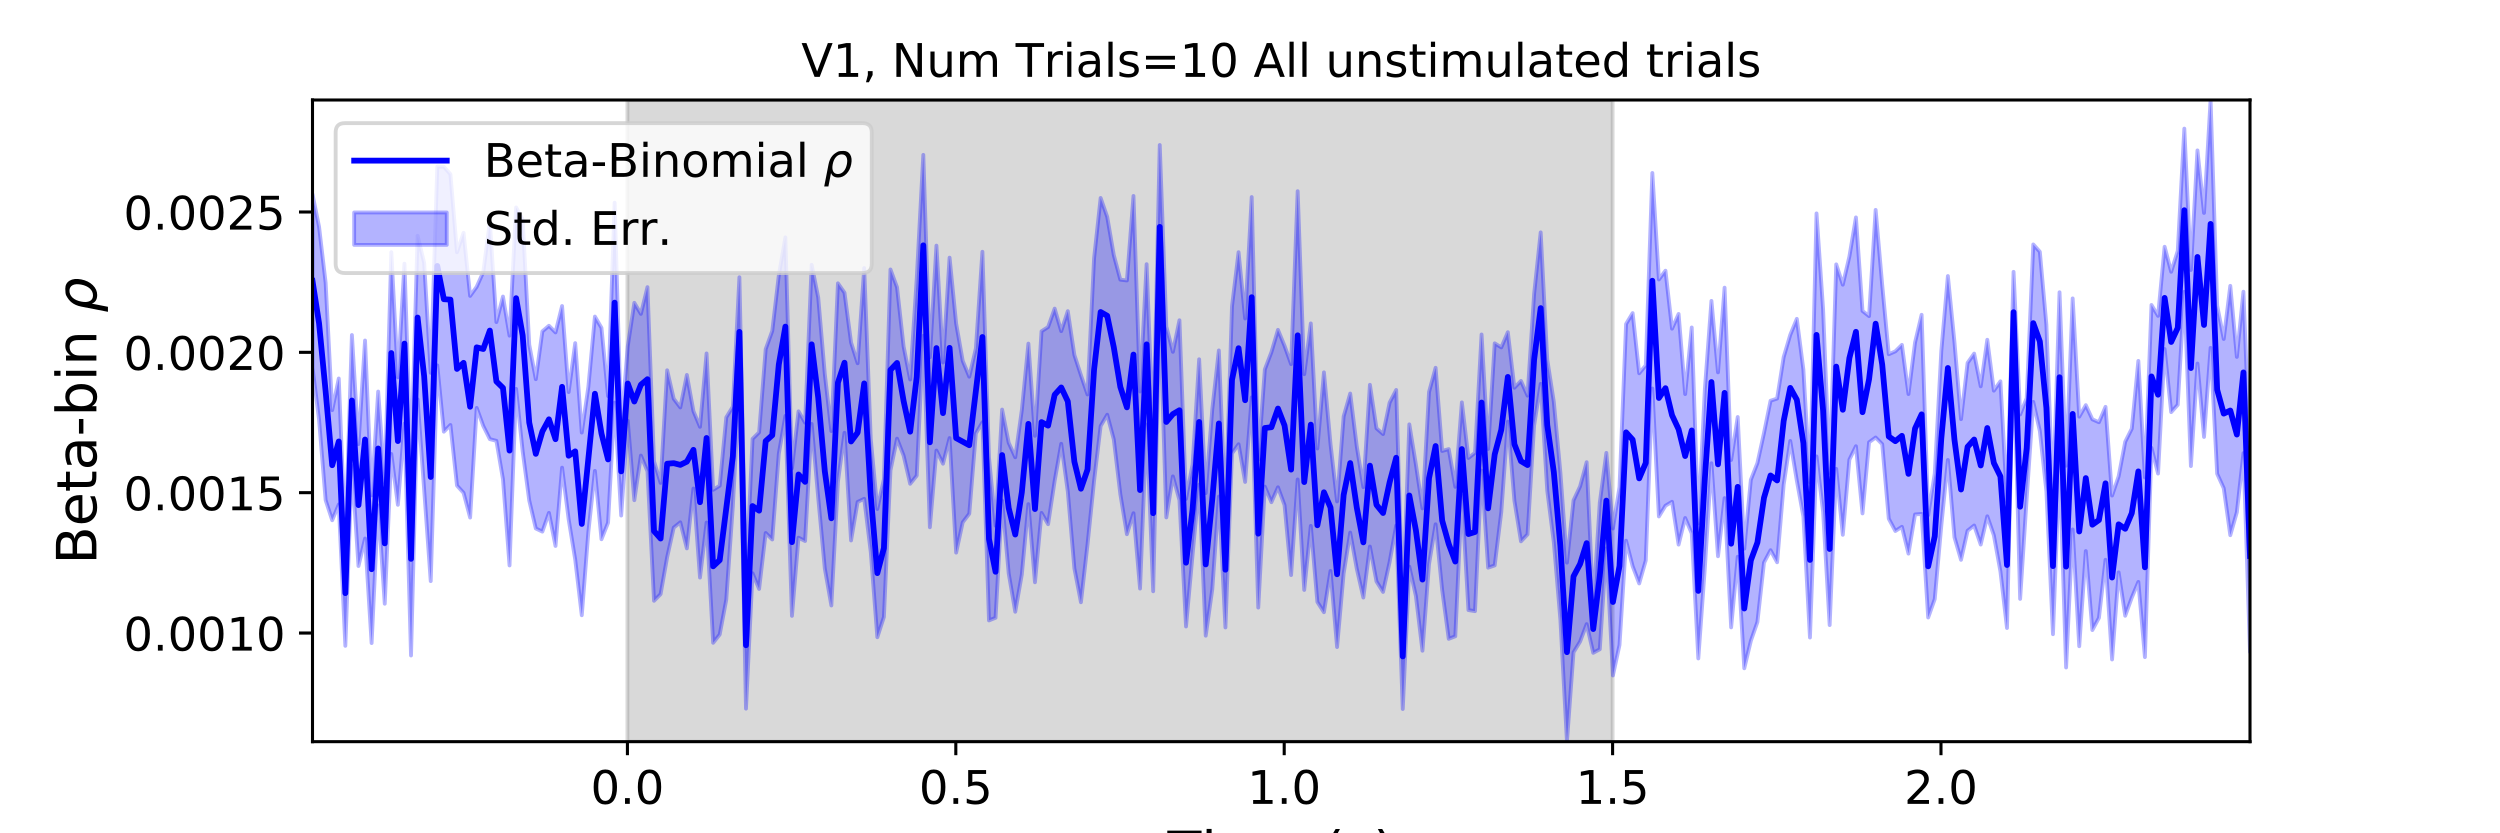 <?xml version="1.0" encoding="utf-8" standalone="no"?>
<!DOCTYPE svg PUBLIC "-//W3C//DTD SVG 1.1//EN"
  "http://www.w3.org/Graphics/SVG/1.1/DTD/svg11.dtd">
<!-- Created with matplotlib (https://matplotlib.org/) -->
<svg height="216pt" version="1.1" viewBox="0 0 648 216" width="648pt" xmlns="http://www.w3.org/2000/svg" xmlns:xlink="http://www.w3.org/1999/xlink">
 <defs>
  <style type="text/css">
*{stroke-linecap:butt;stroke-linejoin:round;}
  </style>
 </defs>
 <g id="figure_1">
  <g id="patch_1">
   <path d="M 0 216 
L 648 216 
L 648 0 
L 0 0 
z
" style="fill:#ffffff;"/>
  </g>
  <g id="axes_1">
   <g id="patch_2">
    <path d="M 81 192.24 
L 583.2 192.24 
L 583.2 25.92 
L 81 25.92 
z
" style="fill:#ffffff;"/>
   </g>
   <g id="PolyCollection_1">
    <defs>
     <path d="M 162.629 -23.76 
L 162.629 -190.08 
L 417.985 -190.08 
L 417.985 -23.76 
L 417.985 -23.76 
L 162.629 -23.76 
z
" id="m769fdcdd44" style="stroke:#808080;stroke-opacity:0.3;"/>
    </defs>
    <g clip-path="url(#paeba06c4c5)">
     <use style="fill:#808080;fill-opacity:0.3;stroke:#808080;stroke-opacity:0.3;" x="0" xlink:href="#m769fdcdd44" y="216"/>
    </g>
   </g>
   <g id="PolyCollection_2">
    <defs>
     <path d="M 81 -165.647 
L 81 -120.723 
L 82.702 -107.171 
L 84.405 -86.353 
L 86.107 -81.152 
L 87.809 -85.246 
L 89.512 -48.599 
L 91.214 -95.211 
L 92.917 -69.283 
L 94.619 -76.413 
L 96.321 -49.314 
L 98.024 -84.987 
L 99.726 -59.512 
L 101.428 -98.34 
L 103.131 -85.151 
L 104.833 -106.229 
L 106.536 -46.094 
L 108.238 -112.494 
L 109.94 -89.067 
L 111.643 -65.375 
L 113.345 -121.305 
L 115.047 -104.106 
L 116.75 -105.844 
L 118.452 -90.137 
L 120.155 -88.25 
L 121.857 -81.845 
L 123.559 -110.268 
L 125.262 -105.589 
L 126.964 -102.178 
L 128.666 -101.734 
L 130.369 -91.778 
L 132.071 -69.435 
L 133.774 -115.198 
L 135.476 -98.992 
L 137.178 -86.273 
L 138.881 -79.016 
L 140.583 -78.204 
L 142.285 -83.068 
L 143.988 -74.489 
L 145.69 -94.785 
L 147.393 -81.393 
L 149.095 -70.951 
L 150.797 -56.525 
L 152.5 -78.071 
L 154.202 -93.944 
L 155.904 -76.225 
L 157.607 -80.508 
L 159.309 -111.647 
L 161.012 -82.368 
L 162.714 -106.957 
L 164.416 -86.345 
L 166.119 -97.916 
L 167.821 -93.841 
L 169.523 -60.273 
L 171.226 -61.998 
L 172.928 -71.583 
L 174.631 -79.246 
L 176.333 -80.616 
L 178.035 -73.858 
L 179.738 -89.375 
L 181.44 -66.29 
L 183.142 -80.558 
L 184.845 -49.384 
L 186.547 -51.535 
L 188.249 -60.555 
L 189.952 -84.794 
L 191.654 -115.825 
L 193.357 -32.316 
L 195.059 -67.415 
L 196.761 -63.349 
L 198.464 -77.849 
L 200.166 -76.165 
L 201.868 -98.401 
L 203.571 -108.201 
L 205.273 -56.365 
L 206.976 -76.637 
L 208.678 -75.771 
L 210.38 -106.116 
L 212.083 -86.975 
L 213.785 -68.654 
L 215.487 -59.055 
L 217.19 -91.099 
L 218.892 -103.825 
L 220.595 -75.912 
L 222.297 -85.898 
L 223.999 -86.713 
L 225.702 -72.896 
L 227.404 -50.829 
L 229.106 -56.076 
L 230.809 -94.063 
L 232.511 -102.302 
L 234.214 -97.909 
L 235.916 -90.597 
L 237.618 -92.709 
L 239.321 -128.955 
L 241.023 -79.331 
L 242.725 -99.216 
L 244.428 -95.804 
L 246.13 -102.455 
L 247.833 -72.761 
L 249.535 -80.605 
L 251.237 -82.843 
L 252.94 -103.65 
L 254.642 -106.549 
L 256.344 -55.184 
L 258.047 -55.87 
L 259.749 -86.253 
L 261.452 -67.388 
L 263.154 -57.43 
L 264.856 -67.091 
L 266.559 -85.328 
L 268.261 -65.072 
L 269.963 -83.05 
L 271.666 -80.123 
L 273.368 -91.354 
L 275.071 -100.974 
L 276.773 -88.587 
L 278.475 -68.68 
L 280.178 -59.893 
L 281.88 -74.808 
L 283.582 -91.323 
L 285.285 -105.561 
L 286.987 -108.504 
L 288.689 -102.118 
L 290.392 -87.901 
L 292.094 -77.526 
L 293.797 -82.978 
L 295.499 -63.441 
L 297.201 -105.957 
L 298.904 -62.738 
L 300.606 -135.962 
L 302.308 -81.884 
L 304.011 -92.524 
L 305.713 -86.333 
L 307.416 -53.613 
L 309.118 -72.247 
L 310.82 -90.391 
L 312.523 -51.226 
L 314.225 -63.258 
L 315.927 -87.293 
L 317.63 -53.361 
L 319.332 -98.472 
L 321.035 -100.852 
L 322.737 -91.082 
L 324.439 -113.002 
L 326.142 -58.513 
L 327.844 -89.872 
L 329.546 -85.828 
L 331.249 -89.696 
L 332.951 -85.067 
L 334.654 -66.94 
L 336.356 -91.727 
L 338.058 -63.086 
L 339.761 -79.693 
L 341.463 -59.962 
L 343.165 -57.312 
L 344.868 -68.012 
L 346.57 -48.278 
L 348.273 -67.361 
L 349.975 -77.949 
L 351.677 -68.58 
L 353.38 -61.112 
L 355.082 -74.331 
L 356.784 -65.285 
L 358.487 -62.568 
L 360.189 -70.33 
L 361.892 -79.778 
L 363.594 -32.221 
L 365.296 -69.125 
L 366.999 -61.52 
L 368.701 -47.329 
L 370.403 -69.765 
L 372.106 -80.106 
L 373.808 -63.067 
L 375.511 -50.412 
L 377.213 -51.076 
L 378.915 -87.491 
L 380.618 -57.868 
L 382.32 -57.585 
L 384.022 -94.022 
L 385.725 -68.857 
L 387.427 -69.445 
L 389.129 -83.225 
L 390.832 -106.71 
L 392.534 -86.197 
L 394.237 -75.685 
L 395.939 -77.481 
L 397.641 -105.724 
L 399.344 -116.499 
L 401.046 -88.824 
L 402.748 -75.416 
L 404.451 -55.384 
L 406.153 -23.76 
L 407.856 -46.911 
L 409.558 -49.694 
L 411.26 -54.232 
L 412.963 -46.783 
L 414.665 -47.713 
L 416.367 -73.873 
L 418.07 -40.916 
L 419.772 -48.807 
L 421.475 -75.852 
L 423.177 -69.239 
L 424.879 -64.768 
L 426.582 -70.719 
L 428.284 -115.299 
L 429.986 -82.133 
L 431.689 -84.923 
L 433.391 -85.943 
L 435.094 -74.837 
L 436.796 -81.735 
L 438.498 -77.741 
L 440.201 -45.329 
L 441.903 -68.888 
L 443.605 -95.93 
L 445.308 -71.813 
L 447.01 -86.891 
L 448.713 -53.384 
L 450.415 -71.698 
L 452.117 -42.777 
L 453.82 -49.878 
L 455.522 -54.768 
L 457.224 -70.169 
L 458.927 -73.39 
L 460.629 -70.256 
L 462.332 -90.395 
L 464.034 -101.704 
L 465.736 -91.439 
L 467.439 -82.1 
L 469.141 -50.751 
L 470.843 -97.702 
L 472.546 -83.304 
L 474.248 -53.976 
L 475.951 -94.472 
L 477.653 -77.379 
L 479.355 -96.846 
L 481.058 -100.341 
L 482.76 -82.922 
L 484.462 -101.367 
L 486.165 -102.602 
L 487.867 -100.879 
L 489.569 -81.545 
L 491.272 -78.365 
L 492.974 -79.453 
L 494.677 -72.498 
L 496.379 -82.653 
L 498.081 -82.802 
L 499.784 -55.943 
L 501.486 -60.713 
L 503.188 -79.769 
L 504.891 -96.78 
L 506.593 -76.727 
L 508.296 -70.888 
L 509.998 -78.437 
L 511.7 -79.79 
L 513.403 -74.847 
L 515.105 -82.176 
L 516.807 -77.247 
L 518.51 -67.873 
L 520.212 -53.221 
L 521.915 -124.628 
L 523.617 -60.765 
L 525.319 -86.857 
L 527.022 -111.836 
L 528.724 -104.264 
L 530.426 -88.675 
L 532.129 -51.61 
L 533.831 -96.185 
L 535.534 -42.988 
L 537.236 -78.763 
L 538.938 -48.497 
L 540.641 -73.166 
L 542.343 -52.687 
L 544.045 -55.849 
L 545.748 -70.904 
L 547.45 -45.062 
L 549.153 -67.645 
L 550.855 -56.391 
L 552.557 -61.093 
L 554.26 -65.17 
L 555.962 -45.676 
L 557.664 -99.902 
L 559.367 -93.254 
L 561.069 -125.531 
L 562.772 -109.178 
L 564.474 -111.075 
L 566.176 -140.36 
L 567.879 -95.191 
L 569.581 -121.772 
L 571.283 -102.739 
L 572.986 -125.834 
L 574.688 -93.198 
L 576.391 -89.451 
L 578.093 -77.275 
L 579.795 -83.241 
L 581.498 -98.548 
L 583.2 -47.005 
L 583.2 -96.781 
L 583.2 -96.781 
L 581.498 -140.385 
L 579.795 -123.488 
L 578.093 -141.908 
L 576.391 -128.136 
L 574.688 -136.791 
L 572.986 -190.08 
L 571.283 -160.807 
L 569.581 -177.014 
L 567.879 -146.018 
L 566.176 -182.663 
L 564.474 -150.976 
L 562.772 -145.554 
L 561.069 -152.036 
L 559.367 -134.125 
L 557.664 -136.952 
L 555.962 -92.234 
L 554.26 -122.452 
L 552.557 -104.885 
L 550.855 -101.49 
L 549.153 -92.538 
L 547.45 -87.551 
L 545.748 -110.543 
L 544.045 -106.554 
L 542.343 -107.308 
L 540.641 -110.988 
L 538.938 -107.996 
L 537.236 -138.653 
L 535.534 -95.284 
L 533.831 -140.246 
L 532.129 -86.927 
L 530.426 -131.807 
L 528.724 -150.743 
L 527.022 -152.642 
L 525.319 -112.803 
L 523.617 -108.564 
L 521.915 -145.535 
L 520.212 -85.874 
L 518.51 -117.161 
L 516.807 -114.741 
L 515.105 -127.933 
L 513.403 -115.864 
L 511.7 -124.351 
L 509.998 -121.939 
L 508.296 -107.355 
L 506.593 -127.349 
L 504.891 -144.452 
L 503.188 -125.042 
L 501.486 -93.262 
L 499.784 -82.471 
L 498.081 -134.405 
L 496.379 -127.22 
L 494.677 -113.858 
L 492.974 -126.607 
L 491.272 -124.933 
L 489.569 -124.175 
L 487.867 -142.131 
L 486.165 -161.595 
L 484.462 -134.058 
L 482.76 -135.403 
L 481.058 -159.645 
L 479.355 -149.487 
L 477.653 -142.205 
L 475.951 -147.474 
L 474.248 -93.431 
L 472.546 -135.833 
L 470.843 -160.685 
L 469.141 -90.983 
L 467.439 -120.182 
L 465.736 -133.355 
L 464.034 -129.207 
L 462.332 -123.452 
L 460.629 -112.69 
L 458.927 -112.127 
L 457.224 -103.764 
L 455.522 -95.979 
L 453.82 -91.635 
L 452.117 -73.77 
L 450.415 -107.911 
L 448.713 -96.766 
L 447.01 -141.437 
L 445.308 -119.482 
L 443.605 -138.008 
L 441.903 -115.216 
L 440.201 -80.348 
L 438.498 -131.118 
L 436.796 -113.852 
L 435.094 -134.621 
L 433.391 -130.805 
L 431.689 -145.838 
L 429.986 -143.56 
L 428.284 -171.166 
L 426.582 -121.304 
L 424.879 -119.245 
L 423.177 -134.843 
L 421.475 -132.017 
L 419.772 -89.735 
L 418.07 -79.014 
L 416.367 -98.612 
L 414.665 -85.727 
L 412.963 -59.123 
L 411.26 -96.201 
L 409.558 -89.931 
L 407.856 -86.308 
L 406.153 -70.161 
L 404.451 -93.558 
L 402.748 -111.829 
L 401.046 -122.829 
L 399.344 -155.772 
L 397.641 -139.82 
L 395.939 -113.439 
L 394.237 -117.262 
L 392.534 -115.497 
L 390.832 -129.892 
L 389.129 -125.951 
L 387.427 -127.014 
L 385.725 -99.627 
L 384.022 -129.305 
L 382.32 -98.627 
L 380.618 -97.285 
L 378.915 -111.705 
L 377.213 -89.81 
L 375.511 -99.592 
L 373.808 -99.107 
L 372.106 -120.671 
L 370.403 -114.379 
L 368.701 -84.224 
L 366.999 -95.602 
L 365.296 -106.009 
L 363.594 -59.485 
L 361.892 -114.923 
L 360.189 -111.641 
L 358.487 -103.492 
L 356.784 -104.981 
L 355.082 -116.266 
L 353.38 -89.731 
L 351.677 -100.296 
L 349.975 -113.996 
L 348.273 -108.071 
L 346.57 -86.034 
L 344.868 -100.908 
L 343.165 -119.491 
L 341.463 -99.748 
L 339.761 -132.17 
L 338.058 -119.011 
L 336.356 -166.443 
L 334.654 -121.617 
L 332.951 -126.37 
L 331.249 -130.503 
L 329.546 -124.706 
L 327.844 -120.246 
L 326.142 -96.843 
L 324.439 -164.923 
L 322.737 -133.447 
L 321.035 -150.633 
L 319.332 -136.617 
L 317.63 -83.305 
L 315.927 -125.172 
L 314.225 -109.974 
L 312.523 -88.18 
L 310.82 -122.876 
L 309.118 -95.662 
L 307.416 -86.687 
L 305.713 -132.987 
L 304.011 -124.803 
L 302.308 -131.377 
L 300.606 -178.415 
L 298.904 -103.227 
L 297.201 -147.525 
L 295.499 -114.522 
L 293.797 -165.209 
L 292.094 -143.305 
L 290.392 -143.512 
L 288.689 -149.905 
L 286.987 -159.802 
L 285.285 -164.686 
L 283.582 -149.064 
L 281.88 -113.749 
L 280.178 -118.756 
L 278.475 -124.006 
L 276.773 -135.35 
L 275.071 -130.167 
L 273.368 -136.008 
L 271.666 -131.232 
L 269.963 -130.132 
L 268.261 -103.041 
L 266.559 -126.937 
L 264.856 -109.692 
L 263.154 -97.475 
L 261.452 -101.24 
L 259.749 -109.841 
L 258.047 -79.726 
L 256.344 -97.456 
L 254.642 -150.742 
L 252.94 -125.662 
L 251.237 -118.358 
L 249.535 -122.466 
L 247.833 -132.136 
L 246.13 -149.215 
L 244.428 -122.039 
L 242.725 -152.336 
L 241.023 -123.381 
L 239.321 -175.86 
L 237.618 -143.832 
L 235.916 -117.631 
L 234.214 -126.21 
L 232.511 -141.54 
L 230.809 -146.156 
L 229.106 -91.812 
L 227.404 -84.065 
L 225.702 -102.215 
L 223.999 -146.524 
L 222.297 -121.846 
L 220.595 -127.227 
L 218.892 -140.135 
L 217.19 -142.566 
L 215.487 -104.263 
L 213.785 -119.094 
L 212.083 -138.886 
L 210.38 -147.379 
L 208.678 -106.441 
L 206.976 -109.383 
L 205.273 -94.593 
L 203.571 -154.482 
L 201.868 -144.66 
L 200.166 -130.207 
L 198.464 -125.492 
L 196.761 -103.934 
L 195.059 -102.247 
L 193.357 -65.194 
L 191.654 -144.138 
L 189.952 -110.598 
L 188.249 -107.811 
L 186.547 -90.105 
L 184.845 -89.037 
L 183.142 -124.393 
L 181.44 -105.367 
L 179.738 -109.426 
L 178.035 -118.815 
L 176.333 -110.39 
L 174.631 -112.643 
L 172.928 -120.025 
L 171.226 -90.831 
L 169.523 -96.419 
L 167.821 -141.576 
L 166.119 -134.64 
L 164.416 -137.511 
L 162.714 -126.226 
L 161.012 -105.271 
L 159.309 -163.466 
L 157.607 -113.333 
L 155.904 -131.026 
L 154.202 -133.945 
L 152.5 -115.703 
L 150.797 -103.877 
L 149.095 -127.062 
L 147.393 -114.369 
L 145.69 -136.679 
L 143.988 -129.835 
L 142.285 -131.559 
L 140.583 -130.109 
L 138.881 -117.716 
L 137.178 -126.666 
L 135.476 -159.106 
L 133.774 -162.222 
L 132.071 -128.991 
L 130.369 -139.135 
L 128.666 -132.513 
L 126.964 -158.45 
L 125.262 -145.483 
L 123.559 -141.671 
L 121.857 -139.297 
L 120.155 -155.654 
L 118.452 -150.618 
L 116.75 -170.833 
L 115.047 -172.777 
L 113.345 -172.819 
L 111.643 -119.364 
L 109.94 -147.842 
L 108.238 -154.894 
L 106.536 -96.208 
L 104.833 -147.654 
L 103.131 -118.206 
L 101.428 -150.634 
L 99.726 -90.81 
L 98.024 -114.51 
L 96.321 -87.61 
L 94.619 -127.738 
L 92.917 -100.877 
L 91.214 -129.164 
L 89.512 -75.911 
L 87.809 -117.895 
L 86.107 -109.683 
L 84.405 -142.7 
L 82.702 -157.192 
L 81 -165.647 
z
" id="m80e44279e0" style="stroke:#0000ff;stroke-opacity:0.3;"/>
    </defs>
    <g clip-path="url(#paeba06c4c5)">
     <use style="fill:#0000ff;fill-opacity:0.3;stroke:#0000ff;stroke-opacity:0.3;" x="0" xlink:href="#m80e44279e0" y="216"/>
    </g>
   </g>
   <g id="matplotlib.axis_1">
    <g id="xtick_1">
     <g id="line2d_1">
      <defs>
       <path d="M 0 0 
L 0 3.5 
" id="ma796969b8b" style="stroke:#000000;stroke-width:0.8;"/>
      </defs>
      <g>
       <use style="stroke:#000000;stroke-width:0.8;" x="162.629" xlink:href="#ma796969b8b" y="192.24"/>
      </g>
     </g>
     <g id="text_1">
      <!-- 0.0 -->
      <defs>
       <path d="M 31.781 66.406 
Q 24.172 66.406 20.328 58.906 
Q 16.5 51.422 16.5 36.375 
Q 16.5 21.391 20.328 13.891 
Q 24.172 6.391 31.781 6.391 
Q 39.453 6.391 43.281 13.891 
Q 47.125 21.391 47.125 36.375 
Q 47.125 51.422 43.281 58.906 
Q 39.453 66.406 31.781 66.406 
z
M 31.781 74.219 
Q 44.047 74.219 50.516 64.516 
Q 56.984 54.828 56.984 36.375 
Q 56.984 17.969 50.516 8.266 
Q 44.047 -1.422 31.781 -1.422 
Q 19.531 -1.422 13.062 8.266 
Q 6.594 17.969 6.594 36.375 
Q 6.594 54.828 13.062 64.516 
Q 19.531 74.219 31.781 74.219 
z
" id="DejaVuSans-48"/>
       <path d="M 10.688 12.406 
L 21 12.406 
L 21 0 
L 10.688 0 
z
" id="DejaVuSans-46"/>
      </defs>
      <g transform="translate(153.087 208.358)scale(0.12 -0.12)">
       <use xlink:href="#DejaVuSans-48"/>
       <use x="63.623" xlink:href="#DejaVuSans-46"/>
       <use x="95.41" xlink:href="#DejaVuSans-48"/>
      </g>
     </g>
    </g>
    <g id="xtick_2">
     <g id="line2d_2">
      <g>
       <use style="stroke:#000000;stroke-width:0.8;" x="247.747" xlink:href="#ma796969b8b" y="192.24"/>
      </g>
     </g>
     <g id="text_2">
      <!-- 0.5 -->
      <defs>
       <path d="M 10.797 72.906 
L 49.516 72.906 
L 49.516 64.594 
L 19.828 64.594 
L 19.828 46.734 
Q 21.969 47.469 24.109 47.828 
Q 26.266 48.188 28.422 48.188 
Q 40.625 48.188 47.75 41.5 
Q 54.891 34.812 54.891 23.391 
Q 54.891 11.625 47.562 5.094 
Q 40.234 -1.422 26.906 -1.422 
Q 22.312 -1.422 17.547 -0.641 
Q 12.797 0.141 7.719 1.703 
L 7.719 11.625 
Q 12.109 9.234 16.797 8.062 
Q 21.484 6.891 26.703 6.891 
Q 35.156 6.891 40.078 11.328 
Q 45.016 15.766 45.016 23.391 
Q 45.016 31 40.078 35.438 
Q 35.156 39.891 26.703 39.891 
Q 22.75 39.891 18.812 39.016 
Q 14.891 38.141 10.797 36.281 
z
" id="DejaVuSans-53"/>
      </defs>
      <g transform="translate(238.206 208.358)scale(0.12 -0.12)">
       <use xlink:href="#DejaVuSans-48"/>
       <use x="63.623" xlink:href="#DejaVuSans-46"/>
       <use x="95.41" xlink:href="#DejaVuSans-53"/>
      </g>
     </g>
    </g>
    <g id="xtick_3">
     <g id="line2d_3">
      <g>
       <use style="stroke:#000000;stroke-width:0.8;" x="332.866" xlink:href="#ma796969b8b" y="192.24"/>
      </g>
     </g>
     <g id="text_3">
      <!-- 1.0 -->
      <defs>
       <path d="M 12.406 8.297 
L 28.516 8.297 
L 28.516 63.922 
L 10.984 60.406 
L 10.984 69.391 
L 28.422 72.906 
L 38.281 72.906 
L 38.281 8.297 
L 54.391 8.297 
L 54.391 0 
L 12.406 0 
z
" id="DejaVuSans-49"/>
      </defs>
      <g transform="translate(323.324 208.358)scale(0.12 -0.12)">
       <use xlink:href="#DejaVuSans-49"/>
       <use x="63.623" xlink:href="#DejaVuSans-46"/>
       <use x="95.41" xlink:href="#DejaVuSans-48"/>
      </g>
     </g>
    </g>
    <g id="xtick_4">
     <g id="line2d_4">
      <g>
       <use style="stroke:#000000;stroke-width:0.8;" x="417.985" xlink:href="#ma796969b8b" y="192.24"/>
      </g>
     </g>
     <g id="text_4">
      <!-- 1.5 -->
      <g transform="translate(408.443 208.358)scale(0.12 -0.12)">
       <use xlink:href="#DejaVuSans-49"/>
       <use x="63.623" xlink:href="#DejaVuSans-46"/>
       <use x="95.41" xlink:href="#DejaVuSans-53"/>
      </g>
     </g>
    </g>
    <g id="xtick_5">
     <g id="line2d_5">
      <g>
       <use style="stroke:#000000;stroke-width:0.8;" x="503.103" xlink:href="#ma796969b8b" y="192.24"/>
      </g>
     </g>
     <g id="text_5">
      <!-- 2.0 -->
      <defs>
       <path d="M 19.188 8.297 
L 53.609 8.297 
L 53.609 0 
L 7.328 0 
L 7.328 8.297 
Q 12.938 14.109 22.625 23.891 
Q 32.328 33.688 34.812 36.531 
Q 39.547 41.844 41.422 45.531 
Q 43.312 49.219 43.312 52.781 
Q 43.312 58.594 39.234 62.25 
Q 35.156 65.922 28.609 65.922 
Q 23.969 65.922 18.812 64.312 
Q 13.672 62.703 7.812 59.422 
L 7.812 69.391 
Q 13.766 71.781 18.938 73 
Q 24.125 74.219 28.422 74.219 
Q 39.75 74.219 46.484 68.547 
Q 53.219 62.891 53.219 53.422 
Q 53.219 48.922 51.531 44.891 
Q 49.859 40.875 45.406 35.406 
Q 44.188 33.984 37.641 27.219 
Q 31.109 20.453 19.188 8.297 
z
" id="DejaVuSans-50"/>
      </defs>
      <g transform="translate(493.561 208.358)scale(0.12 -0.12)">
       <use xlink:href="#DejaVuSans-50"/>
       <use x="63.623" xlink:href="#DejaVuSans-46"/>
       <use x="95.41" xlink:href="#DejaVuSans-48"/>
      </g>
     </g>
    </g>
    <g id="text_6">
     <!-- Time (s) -->
     <defs>
      <path d="M -0.297 72.906 
L 61.375 72.906 
L 61.375 64.594 
L 35.5 64.594 
L 35.5 0 
L 25.594 0 
L 25.594 64.594 
L -0.297 64.594 
z
" id="DejaVuSans-84"/>
      <path d="M 9.422 54.688 
L 18.406 54.688 
L 18.406 0 
L 9.422 0 
z
M 9.422 75.984 
L 18.406 75.984 
L 18.406 64.594 
L 9.422 64.594 
z
" id="DejaVuSans-105"/>
      <path d="M 52 44.188 
Q 55.375 50.25 60.062 53.125 
Q 64.75 56 71.094 56 
Q 79.641 56 84.281 50.016 
Q 88.922 44.047 88.922 33.016 
L 88.922 0 
L 79.891 0 
L 79.891 32.719 
Q 79.891 40.578 77.094 44.375 
Q 74.312 48.188 68.609 48.188 
Q 61.625 48.188 57.562 43.547 
Q 53.516 38.922 53.516 30.906 
L 53.516 0 
L 44.484 0 
L 44.484 32.719 
Q 44.484 40.625 41.703 44.406 
Q 38.922 48.188 33.109 48.188 
Q 26.219 48.188 22.156 43.531 
Q 18.109 38.875 18.109 30.906 
L 18.109 0 
L 9.078 0 
L 9.078 54.688 
L 18.109 54.688 
L 18.109 46.188 
Q 21.188 51.219 25.484 53.609 
Q 29.781 56 35.688 56 
Q 41.656 56 45.828 52.969 
Q 50 49.953 52 44.188 
z
" id="DejaVuSans-109"/>
      <path d="M 56.203 29.594 
L 56.203 25.203 
L 14.891 25.203 
Q 15.484 15.922 20.484 11.062 
Q 25.484 6.203 34.422 6.203 
Q 39.594 6.203 44.453 7.469 
Q 49.312 8.734 54.109 11.281 
L 54.109 2.781 
Q 49.266 0.734 44.188 -0.344 
Q 39.109 -1.422 33.891 -1.422 
Q 20.797 -1.422 13.156 6.188 
Q 5.516 13.812 5.516 26.812 
Q 5.516 40.234 12.766 48.109 
Q 20.016 56 32.328 56 
Q 43.359 56 49.781 48.891 
Q 56.203 41.797 56.203 29.594 
z
M 47.219 32.234 
Q 47.125 39.594 43.094 43.984 
Q 39.062 48.391 32.422 48.391 
Q 24.906 48.391 20.391 44.141 
Q 15.875 39.891 15.188 32.172 
z
" id="DejaVuSans-101"/>
      <path id="DejaVuSans-32"/>
      <path d="M 31 75.875 
Q 24.469 64.656 21.281 53.656 
Q 18.109 42.672 18.109 31.391 
Q 18.109 20.125 21.312 9.062 
Q 24.516 -2 31 -13.188 
L 23.188 -13.188 
Q 15.875 -1.703 12.234 9.375 
Q 8.594 20.453 8.594 31.391 
Q 8.594 42.281 12.203 53.312 
Q 15.828 64.359 23.188 75.875 
z
" id="DejaVuSans-40"/>
      <path d="M 44.281 53.078 
L 44.281 44.578 
Q 40.484 46.531 36.375 47.5 
Q 32.281 48.484 27.875 48.484 
Q 21.188 48.484 17.844 46.438 
Q 14.5 44.391 14.5 40.281 
Q 14.5 37.156 16.891 35.375 
Q 19.281 33.594 26.516 31.984 
L 29.594 31.297 
Q 39.156 29.25 43.188 25.516 
Q 47.219 21.781 47.219 15.094 
Q 47.219 7.469 41.188 3.016 
Q 35.156 -1.422 24.609 -1.422 
Q 20.219 -1.422 15.453 -0.562 
Q 10.688 0.297 5.422 2 
L 5.422 11.281 
Q 10.406 8.688 15.234 7.391 
Q 20.062 6.109 24.812 6.109 
Q 31.156 6.109 34.562 8.281 
Q 37.984 10.453 37.984 14.406 
Q 37.984 18.062 35.516 20.016 
Q 33.062 21.969 24.703 23.781 
L 21.578 24.516 
Q 13.234 26.266 9.516 29.906 
Q 5.812 33.547 5.812 39.891 
Q 5.812 47.609 11.281 51.797 
Q 16.75 56 26.812 56 
Q 31.781 56 36.172 55.266 
Q 40.578 54.547 44.281 53.078 
z
" id="DejaVuSans-115"/>
      <path d="M 8.016 75.875 
L 15.828 75.875 
Q 23.141 64.359 26.781 53.312 
Q 30.422 42.281 30.422 31.391 
Q 30.422 20.453 26.781 9.375 
Q 23.141 -1.703 15.828 -13.188 
L 8.016 -13.188 
Q 14.5 -2 17.703 9.062 
Q 20.906 20.125 20.906 31.391 
Q 20.906 42.672 17.703 53.656 
Q 14.5 64.656 8.016 75.875 
z
" id="DejaVuSans-41"/>
     </defs>
     <g transform="translate(302.605 225.796)scale(0.144 -0.144)">
      <use xlink:href="#DejaVuSans-84"/>
      <use x="61.037" xlink:href="#DejaVuSans-105"/>
      <use x="88.82" xlink:href="#DejaVuSans-109"/>
      <use x="186.232" xlink:href="#DejaVuSans-101"/>
      <use x="247.756" xlink:href="#DejaVuSans-32"/>
      <use x="279.543" xlink:href="#DejaVuSans-40"/>
      <use x="318.557" xlink:href="#DejaVuSans-115"/>
      <use x="370.656" xlink:href="#DejaVuSans-41"/>
     </g>
    </g>
   </g>
   <g id="matplotlib.axis_2">
    <g id="ytick_1">
     <g id="line2d_6">
      <defs>
       <path d="M 0 0 
L -3.5 0 
" id="m0ca25fcd98" style="stroke:#000000;stroke-width:0.8;"/>
      </defs>
      <g>
       <use style="stroke:#000000;stroke-width:0.8;" x="81" xlink:href="#m0ca25fcd98" y="164.082"/>
      </g>
     </g>
     <g id="text_7">
      <!-- 0.0010 -->
      <g transform="translate(32.011 168.641)scale(0.12 -0.12)">
       <use xlink:href="#DejaVuSans-48"/>
       <use x="63.623" xlink:href="#DejaVuSans-46"/>
       <use x="95.41" xlink:href="#DejaVuSans-48"/>
       <use x="159.033" xlink:href="#DejaVuSans-48"/>
       <use x="222.656" xlink:href="#DejaVuSans-49"/>
       <use x="286.279" xlink:href="#DejaVuSans-48"/>
      </g>
     </g>
    </g>
    <g id="ytick_2">
     <g id="line2d_7">
      <g>
       <use style="stroke:#000000;stroke-width:0.8;" x="81" xlink:href="#m0ca25fcd98" y="127.704"/>
      </g>
     </g>
     <g id="text_8">
      <!-- 0.0015 -->
      <g transform="translate(32.011 132.263)scale(0.12 -0.12)">
       <use xlink:href="#DejaVuSans-48"/>
       <use x="63.623" xlink:href="#DejaVuSans-46"/>
       <use x="95.41" xlink:href="#DejaVuSans-48"/>
       <use x="159.033" xlink:href="#DejaVuSans-48"/>
       <use x="222.656" xlink:href="#DejaVuSans-49"/>
       <use x="286.279" xlink:href="#DejaVuSans-53"/>
      </g>
     </g>
    </g>
    <g id="ytick_3">
     <g id="line2d_8">
      <g>
       <use style="stroke:#000000;stroke-width:0.8;" x="81" xlink:href="#m0ca25fcd98" y="91.326"/>
      </g>
     </g>
     <g id="text_9">
      <!-- 0.0020 -->
      <g transform="translate(32.011 95.885)scale(0.12 -0.12)">
       <use xlink:href="#DejaVuSans-48"/>
       <use x="63.623" xlink:href="#DejaVuSans-46"/>
       <use x="95.41" xlink:href="#DejaVuSans-48"/>
       <use x="159.033" xlink:href="#DejaVuSans-48"/>
       <use x="222.656" xlink:href="#DejaVuSans-50"/>
       <use x="286.279" xlink:href="#DejaVuSans-48"/>
      </g>
     </g>
    </g>
    <g id="ytick_4">
     <g id="line2d_9">
      <g>
       <use style="stroke:#000000;stroke-width:0.8;" x="81" xlink:href="#m0ca25fcd98" y="54.948"/>
      </g>
     </g>
     <g id="text_10">
      <!-- 0.0025 -->
      <g transform="translate(32.011 59.507)scale(0.12 -0.12)">
       <use xlink:href="#DejaVuSans-48"/>
       <use x="63.623" xlink:href="#DejaVuSans-46"/>
       <use x="95.41" xlink:href="#DejaVuSans-48"/>
       <use x="159.033" xlink:href="#DejaVuSans-48"/>
       <use x="222.656" xlink:href="#DejaVuSans-50"/>
       <use x="286.279" xlink:href="#DejaVuSans-53"/>
      </g>
     </g>
    </g>
    <g id="text_11">
     <!-- Beta-bin $\rho$ -->
     <defs>
      <path d="M 19.672 34.812 
L 19.672 8.109 
L 35.5 8.109 
Q 43.453 8.109 47.281 11.406 
Q 51.125 14.703 51.125 21.484 
Q 51.125 28.328 47.281 31.562 
Q 43.453 34.812 35.5 34.812 
z
M 19.672 64.797 
L 19.672 42.828 
L 34.281 42.828 
Q 41.5 42.828 45.031 45.531 
Q 48.578 48.25 48.578 53.812 
Q 48.578 59.328 45.031 62.062 
Q 41.5 64.797 34.281 64.797 
z
M 9.812 72.906 
L 35.016 72.906 
Q 46.297 72.906 52.391 68.219 
Q 58.5 63.531 58.5 54.891 
Q 58.5 48.188 55.375 44.234 
Q 52.25 40.281 46.188 39.312 
Q 53.469 37.75 57.5 32.781 
Q 61.531 27.828 61.531 20.406 
Q 61.531 10.641 54.891 5.312 
Q 48.25 0 35.984 0 
L 9.812 0 
z
" id="DejaVuSans-66"/>
      <path d="M 18.312 70.219 
L 18.312 54.688 
L 36.812 54.688 
L 36.812 47.703 
L 18.312 47.703 
L 18.312 18.016 
Q 18.312 11.328 20.141 9.422 
Q 21.969 7.516 27.594 7.516 
L 36.812 7.516 
L 36.812 0 
L 27.594 0 
Q 17.188 0 13.234 3.875 
Q 9.281 7.766 9.281 18.016 
L 9.281 47.703 
L 2.688 47.703 
L 2.688 54.688 
L 9.281 54.688 
L 9.281 70.219 
z
" id="DejaVuSans-116"/>
      <path d="M 34.281 27.484 
Q 23.391 27.484 19.188 25 
Q 14.984 22.516 14.984 16.5 
Q 14.984 11.719 18.141 8.906 
Q 21.297 6.109 26.703 6.109 
Q 34.188 6.109 38.703 11.406 
Q 43.219 16.703 43.219 25.484 
L 43.219 27.484 
z
M 52.203 31.203 
L 52.203 0 
L 43.219 0 
L 43.219 8.297 
Q 40.141 3.328 35.547 0.953 
Q 30.953 -1.422 24.312 -1.422 
Q 15.922 -1.422 10.953 3.297 
Q 6 8.016 6 15.922 
Q 6 25.141 12.172 29.828 
Q 18.359 34.516 30.609 34.516 
L 43.219 34.516 
L 43.219 35.406 
Q 43.219 41.609 39.141 45 
Q 35.062 48.391 27.688 48.391 
Q 23 48.391 18.547 47.266 
Q 14.109 46.141 10.016 43.891 
L 10.016 52.203 
Q 14.938 54.109 19.578 55.047 
Q 24.219 56 28.609 56 
Q 40.484 56 46.344 49.844 
Q 52.203 43.703 52.203 31.203 
z
" id="DejaVuSans-97"/>
      <path d="M 4.891 31.391 
L 31.203 31.391 
L 31.203 23.391 
L 4.891 23.391 
z
" id="DejaVuSans-45"/>
      <path d="M 48.688 27.297 
Q 48.688 37.203 44.609 42.844 
Q 40.531 48.484 33.406 48.484 
Q 26.266 48.484 22.188 42.844 
Q 18.109 37.203 18.109 27.297 
Q 18.109 17.391 22.188 11.75 
Q 26.266 6.109 33.406 6.109 
Q 40.531 6.109 44.609 11.75 
Q 48.688 17.391 48.688 27.297 
z
M 18.109 46.391 
Q 20.953 51.266 25.266 53.625 
Q 29.594 56 35.594 56 
Q 45.562 56 51.781 48.094 
Q 58.016 40.188 58.016 27.297 
Q 58.016 14.406 51.781 6.484 
Q 45.562 -1.422 35.594 -1.422 
Q 29.594 -1.422 25.266 0.953 
Q 20.953 3.328 18.109 8.203 
L 18.109 0 
L 9.078 0 
L 9.078 75.984 
L 18.109 75.984 
z
" id="DejaVuSans-98"/>
      <path d="M 54.891 33.016 
L 54.891 0 
L 45.906 0 
L 45.906 32.719 
Q 45.906 40.484 42.875 44.328 
Q 39.844 48.188 33.797 48.188 
Q 26.516 48.188 22.312 43.547 
Q 18.109 38.922 18.109 30.906 
L 18.109 0 
L 9.078 0 
L 9.078 54.688 
L 18.109 54.688 
L 18.109 46.188 
Q 21.344 51.125 25.703 53.562 
Q 30.078 56 35.797 56 
Q 45.219 56 50.047 50.172 
Q 54.891 44.344 54.891 33.016 
z
" id="DejaVuSans-110"/>
      <path d="M 18.797 44.922 
Q 22.703 49.906 30.953 54.297 
Q 34.188 56 43.062 56 
Q 53.031 56 57.719 48.094 
Q 62.406 40.188 59.906 27.297 
Q 57.375 14.406 49.609 6.484 
Q 41.844 -1.422 31.891 -1.422 
Q 25.875 -1.422 22.016 0.984 
Q 18.172 3.328 16.312 8.203 
L 10.641 -20.797 
L 1.609 -20.797 
L 10.891 26.812 
Q 13.094 38.094 18.797 44.922 
z
M 50.594 27.297 
Q 52.484 37.203 49.516 42.875 
Q 46.531 48.484 39.406 48.484 
Q 32.281 48.484 27.094 42.875 
Q 21.922 37.203 20.016 27.297 
Q 18.062 17.391 21.047 11.719 
Q 24.031 6.109 31.156 6.109 
Q 38.281 6.109 43.453 11.719 
Q 48.641 17.391 50.594 27.297 
z
" id="DejaVuSans-Oblique-961"/>
     </defs>
     <g transform="translate(24.987 146.304)rotate(-90)scale(0.144 -0.144)">
      <use transform="translate(0 0.016)" xlink:href="#DejaVuSans-66"/>
      <use transform="translate(68.604 0.016)" xlink:href="#DejaVuSans-101"/>
      <use transform="translate(130.127 0.016)" xlink:href="#DejaVuSans-116"/>
      <use transform="translate(169.336 0.016)" xlink:href="#DejaVuSans-97"/>
      <use transform="translate(230.615 0.016)" xlink:href="#DejaVuSans-45"/>
      <use transform="translate(266.699 0.016)" xlink:href="#DejaVuSans-98"/>
      <use transform="translate(330.176 0.016)" xlink:href="#DejaVuSans-105"/>
      <use transform="translate(357.959 0.016)" xlink:href="#DejaVuSans-110"/>
      <use transform="translate(421.338 0.016)" xlink:href="#DejaVuSans-32"/>
      <use transform="translate(453.125 0.016)" xlink:href="#DejaVuSans-Oblique-961"/>
     </g>
    </g>
   </g>
   <g id="line2d_10">
    <path clip-path="url(#paeba06c4c5)" d="M 81 72.815 
L 82.702 83.819 
L 84.405 101.474 
L 86.107 120.582 
L 87.809 114.429 
L 89.512 153.745 
L 91.214 103.812 
L 92.917 130.92 
L 94.619 113.924 
L 96.321 147.538 
L 98.024 116.251 
L 99.726 140.839 
L 101.428 91.513 
L 103.131 114.322 
L 104.833 89.059 
L 106.536 144.849 
L 108.238 82.306 
L 109.94 97.545 
L 111.643 123.63 
L 113.345 68.938 
L 115.047 77.559 
L 116.75 77.661 
L 118.452 95.623 
L 120.155 94.048 
L 121.857 105.429 
L 123.559 90.031 
L 125.262 90.464 
L 126.964 85.686 
L 128.666 98.876 
L 130.369 100.543 
L 132.071 116.787 
L 133.774 77.29 
L 135.476 86.951 
L 137.178 109.531 
L 138.881 117.634 
L 140.583 111.843 
L 142.285 108.686 
L 143.988 113.838 
L 145.69 100.268 
L 147.393 118.119 
L 149.095 116.994 
L 150.797 135.799 
L 154.202 102.056 
L 155.904 112.374 
L 157.607 119.079 
L 159.309 78.443 
L 161.012 122.181 
L 162.714 99.409 
L 164.416 104.072 
L 166.119 99.722 
L 167.821 98.291 
L 169.523 137.654 
L 171.226 139.586 
L 172.928 120.196 
L 174.631 120.056 
L 176.333 120.497 
L 178.035 119.664 
L 179.738 116.599 
L 181.44 130.171 
L 183.142 113.525 
L 184.845 146.79 
L 186.547 145.18 
L 189.952 118.304 
L 191.654 86.019 
L 193.357 167.245 
L 195.059 131.169 
L 196.761 132.359 
L 198.464 114.33 
L 200.166 112.814 
L 201.868 94.469 
L 203.571 84.658 
L 205.273 140.521 
L 206.976 122.99 
L 208.678 124.894 
L 210.38 89.253 
L 212.083 103.069 
L 213.785 122.126 
L 215.487 134.341 
L 217.19 99.167 
L 218.892 94.02 
L 220.595 114.43 
L 222.297 112.128 
L 223.999 99.381 
L 225.702 128.445 
L 227.404 148.553 
L 229.106 142.056 
L 230.809 95.891 
L 232.511 94.079 
L 234.214 103.941 
L 235.916 111.886 
L 237.618 97.729 
L 239.321 63.593 
L 241.023 114.644 
L 242.725 90.224 
L 244.428 107.078 
L 246.13 90.165 
L 247.833 113.552 
L 251.237 115.399 
L 254.642 87.355 
L 256.344 139.68 
L 258.047 148.202 
L 259.749 117.953 
L 261.452 131.686 
L 263.154 138.548 
L 264.856 127.608 
L 266.559 109.867 
L 268.261 131.943 
L 269.963 109.409 
L 271.666 110.322 
L 273.368 102.319 
L 275.071 100.429 
L 276.773 104.032 
L 278.475 119.657 
L 280.178 126.676 
L 281.88 121.722 
L 283.582 95.807 
L 285.285 80.876 
L 286.987 81.847 
L 288.689 89.988 
L 290.392 100.293 
L 292.094 105.585 
L 293.797 91.906 
L 295.499 127.019 
L 297.201 89.259 
L 298.904 133.017 
L 300.606 58.811 
L 302.308 109.369 
L 304.011 107.336 
L 305.713 106.34 
L 307.416 145.85 
L 309.118 132.046 
L 310.82 109.366 
L 312.523 146.297 
L 314.225 129.384 
L 315.927 109.767 
L 317.63 147.667 
L 319.332 98.456 
L 321.035 90.257 
L 322.737 103.736 
L 324.439 77.037 
L 326.142 138.322 
L 327.844 110.941 
L 329.546 110.733 
L 331.249 105.901 
L 332.951 110.282 
L 334.654 121.721 
L 336.356 86.915 
L 338.058 124.952 
L 339.761 110.069 
L 341.463 136.145 
L 343.165 127.598 
L 344.868 131.54 
L 346.57 148.844 
L 348.273 128.284 
L 349.975 120.028 
L 351.677 131.562 
L 353.38 140.579 
L 355.082 120.701 
L 356.784 130.867 
L 358.487 132.97 
L 360.189 125.015 
L 361.892 118.65 
L 363.594 170.147 
L 365.296 128.433 
L 366.999 137.439 
L 368.701 150.224 
L 370.403 123.928 
L 372.106 115.611 
L 373.808 134.913 
L 375.511 140.998 
L 377.213 145.557 
L 378.915 116.402 
L 380.618 138.423 
L 382.32 137.894 
L 384.022 104.336 
L 385.725 131.758 
L 387.427 117.77 
L 389.129 111.412 
L 390.832 97.699 
L 392.534 115.153 
L 394.237 119.526 
L 395.939 120.54 
L 397.641 93.228 
L 399.344 79.864 
L 401.046 110.173 
L 402.748 122.377 
L 404.451 141.529 
L 406.153 169.039 
L 407.856 149.391 
L 409.558 146.187 
L 411.26 140.783 
L 412.963 163.047 
L 414.665 149.28 
L 416.367 129.757 
L 418.07 156.035 
L 419.772 146.729 
L 421.475 112.065 
L 423.177 113.959 
L 424.879 123.993 
L 426.582 119.989 
L 428.284 72.767 
L 429.986 103.154 
L 431.689 100.619 
L 433.391 107.626 
L 435.094 111.271 
L 436.796 118.206 
L 438.498 111.571 
L 440.201 153.162 
L 441.903 123.948 
L 443.605 99.031 
L 445.308 120.352 
L 447.01 101.836 
L 448.713 140.925 
L 450.415 126.195 
L 452.117 157.726 
L 453.82 145.243 
L 455.522 140.626 
L 457.224 129.033 
L 458.927 123.242 
L 460.629 124.527 
L 462.332 109.077 
L 464.034 100.544 
L 465.736 103.603 
L 467.439 114.859 
L 469.141 145.133 
L 470.843 86.807 
L 472.546 106.432 
L 474.248 142.296 
L 475.951 95.027 
L 477.653 106.208 
L 479.355 92.834 
L 481.058 86.007 
L 482.76 106.838 
L 484.462 98.288 
L 486.165 83.902 
L 487.867 94.495 
L 489.569 113.14 
L 491.272 114.351 
L 492.974 112.97 
L 494.677 122.822 
L 496.379 111.064 
L 498.081 107.397 
L 499.784 146.793 
L 501.486 139.012 
L 503.188 113.595 
L 504.891 95.384 
L 506.593 113.962 
L 508.296 126.878 
L 509.998 115.812 
L 511.7 113.929 
L 513.403 120.644 
L 515.105 110.945 
L 516.807 120.006 
L 518.51 123.483 
L 520.212 146.452 
L 521.915 80.918 
L 523.617 131.336 
L 525.319 116.17 
L 527.022 83.761 
L 528.724 88.497 
L 530.426 105.759 
L 532.129 146.732 
L 533.831 97.785 
L 535.534 146.864 
L 537.236 107.292 
L 538.938 137.754 
L 540.641 123.923 
L 542.343 136.002 
L 544.045 134.798 
L 545.748 125.276 
L 547.45 149.693 
L 549.153 135.908 
L 550.855 137.059 
L 552.557 133.011 
L 554.26 122.189 
L 555.962 147.045 
L 557.664 97.573 
L 559.367 102.31 
L 561.069 77.217 
L 562.772 88.634 
L 564.474 84.974 
L 566.176 54.488 
L 567.879 95.395 
L 569.581 66.607 
L 571.283 84.227 
L 572.986 58.043 
L 574.688 101.006 
L 576.391 107.207 
L 578.093 106.409 
L 579.795 112.635 
L 581.498 96.533 
L 583.2 144.107 
L 583.2 144.107 
" style="fill:none;stroke:#0000ff;stroke-linecap:square;stroke-width:1.5;"/>
   </g>
   <g id="patch_3">
    <path d="M 81 192.24 
L 81 25.92 
" style="fill:none;stroke:#000000;stroke-linecap:square;stroke-linejoin:miter;stroke-width:0.8;"/>
   </g>
   <g id="patch_4">
    <path d="M 583.2 192.24 
L 583.2 25.92 
" style="fill:none;stroke:#000000;stroke-linecap:square;stroke-linejoin:miter;stroke-width:0.8;"/>
   </g>
   <g id="patch_5">
    <path d="M 81 192.24 
L 583.2 192.24 
" style="fill:none;stroke:#000000;stroke-linecap:square;stroke-linejoin:miter;stroke-width:0.8;"/>
   </g>
   <g id="patch_6">
    <path d="M 81 25.92 
L 583.2 25.92 
" style="fill:none;stroke:#000000;stroke-linecap:square;stroke-linejoin:miter;stroke-width:0.8;"/>
   </g>
   <g id="text_12">
    <!-- V1, Num Trials=10 All unstimulated trials -->
    <defs>
     <path d="M 28.609 0 
L 0.781 72.906 
L 11.078 72.906 
L 34.188 11.531 
L 57.328 72.906 
L 67.578 72.906 
L 39.797 0 
z
" id="DejaVuSans-86"/>
     <path d="M 11.719 12.406 
L 22.016 12.406 
L 22.016 4 
L 14.016 -11.625 
L 7.719 -11.625 
L 11.719 4 
z
" id="DejaVuSans-44"/>
     <path d="M 9.812 72.906 
L 23.094 72.906 
L 55.422 11.922 
L 55.422 72.906 
L 64.984 72.906 
L 64.984 0 
L 51.703 0 
L 19.391 60.984 
L 19.391 0 
L 9.812 0 
z
" id="DejaVuSans-78"/>
     <path d="M 8.5 21.578 
L 8.5 54.688 
L 17.484 54.688 
L 17.484 21.922 
Q 17.484 14.156 20.5 10.266 
Q 23.531 6.391 29.594 6.391 
Q 36.859 6.391 41.078 11.031 
Q 45.312 15.672 45.312 23.688 
L 45.312 54.688 
L 54.297 54.688 
L 54.297 0 
L 45.312 0 
L 45.312 8.406 
Q 42.047 3.422 37.719 1 
Q 33.406 -1.422 27.688 -1.422 
Q 18.266 -1.422 13.375 4.438 
Q 8.5 10.297 8.5 21.578 
z
M 31.109 56 
z
" id="DejaVuSans-117"/>
     <path d="M 41.109 46.297 
Q 39.594 47.172 37.812 47.578 
Q 36.031 48 33.891 48 
Q 26.266 48 22.188 43.047 
Q 18.109 38.094 18.109 28.812 
L 18.109 0 
L 9.078 0 
L 9.078 54.688 
L 18.109 54.688 
L 18.109 46.188 
Q 20.953 51.172 25.484 53.578 
Q 30.031 56 36.531 56 
Q 37.453 56 38.578 55.875 
Q 39.703 55.766 41.062 55.516 
z
" id="DejaVuSans-114"/>
     <path d="M 9.422 75.984 
L 18.406 75.984 
L 18.406 0 
L 9.422 0 
z
" id="DejaVuSans-108"/>
     <path d="M 10.594 45.406 
L 73.188 45.406 
L 73.188 37.203 
L 10.594 37.203 
z
M 10.594 25.484 
L 73.188 25.484 
L 73.188 17.188 
L 10.594 17.188 
z
" id="DejaVuSans-61"/>
     <path d="M 34.188 63.188 
L 20.797 26.906 
L 47.609 26.906 
z
M 28.609 72.906 
L 39.797 72.906 
L 67.578 0 
L 57.328 0 
L 50.688 18.703 
L 17.828 18.703 
L 11.188 0 
L 0.781 0 
z
" id="DejaVuSans-65"/>
     <path d="M 45.406 46.391 
L 45.406 75.984 
L 54.391 75.984 
L 54.391 0 
L 45.406 0 
L 45.406 8.203 
Q 42.578 3.328 38.25 0.953 
Q 33.938 -1.422 27.875 -1.422 
Q 17.969 -1.422 11.734 6.484 
Q 5.516 14.406 5.516 27.297 
Q 5.516 40.188 11.734 48.094 
Q 17.969 56 27.875 56 
Q 33.938 56 38.25 53.625 
Q 42.578 51.266 45.406 46.391 
z
M 14.797 27.297 
Q 14.797 17.391 18.875 11.75 
Q 22.953 6.109 30.078 6.109 
Q 37.203 6.109 41.297 11.75 
Q 45.406 17.391 45.406 27.297 
Q 45.406 37.203 41.297 42.844 
Q 37.203 48.484 30.078 48.484 
Q 22.953 48.484 18.875 42.844 
Q 14.797 37.203 14.797 27.297 
z
" id="DejaVuSans-100"/>
    </defs>
    <g transform="translate(207.697 19.92)scale(0.12 -0.12)">
     <use xlink:href="#DejaVuSans-86"/>
     <use x="68.408" xlink:href="#DejaVuSans-49"/>
     <use x="132.031" xlink:href="#DejaVuSans-44"/>
     <use x="163.818" xlink:href="#DejaVuSans-32"/>
     <use x="195.605" xlink:href="#DejaVuSans-78"/>
     <use x="270.41" xlink:href="#DejaVuSans-117"/>
     <use x="333.789" xlink:href="#DejaVuSans-109"/>
     <use x="431.201" xlink:href="#DejaVuSans-32"/>
     <use x="462.988" xlink:href="#DejaVuSans-84"/>
     <use x="523.854" xlink:href="#DejaVuSans-114"/>
     <use x="564.967" xlink:href="#DejaVuSans-105"/>
     <use x="592.75" xlink:href="#DejaVuSans-97"/>
     <use x="654.029" xlink:href="#DejaVuSans-108"/>
     <use x="681.812" xlink:href="#DejaVuSans-115"/>
     <use x="733.912" xlink:href="#DejaVuSans-61"/>
     <use x="817.701" xlink:href="#DejaVuSans-49"/>
     <use x="881.324" xlink:href="#DejaVuSans-48"/>
     <use x="944.947" xlink:href="#DejaVuSans-32"/>
     <use x="976.734" xlink:href="#DejaVuSans-65"/>
     <use x="1045.143" xlink:href="#DejaVuSans-108"/>
     <use x="1072.926" xlink:href="#DejaVuSans-108"/>
     <use x="1100.709" xlink:href="#DejaVuSans-32"/>
     <use x="1132.496" xlink:href="#DejaVuSans-117"/>
     <use x="1195.875" xlink:href="#DejaVuSans-110"/>
     <use x="1259.254" xlink:href="#DejaVuSans-115"/>
     <use x="1311.354" xlink:href="#DejaVuSans-116"/>
     <use x="1350.562" xlink:href="#DejaVuSans-105"/>
     <use x="1378.346" xlink:href="#DejaVuSans-109"/>
     <use x="1475.758" xlink:href="#DejaVuSans-117"/>
     <use x="1539.137" xlink:href="#DejaVuSans-108"/>
     <use x="1566.92" xlink:href="#DejaVuSans-97"/>
     <use x="1628.199" xlink:href="#DejaVuSans-116"/>
     <use x="1667.408" xlink:href="#DejaVuSans-101"/>
     <use x="1728.932" xlink:href="#DejaVuSans-100"/>
     <use x="1792.408" xlink:href="#DejaVuSans-32"/>
     <use x="1824.195" xlink:href="#DejaVuSans-116"/>
     <use x="1863.404" xlink:href="#DejaVuSans-114"/>
     <use x="1904.518" xlink:href="#DejaVuSans-105"/>
     <use x="1932.301" xlink:href="#DejaVuSans-97"/>
     <use x="1993.58" xlink:href="#DejaVuSans-108"/>
     <use x="2021.363" xlink:href="#DejaVuSans-115"/>
    </g>
   </g>
   <g id="legend_1">
    <g id="patch_7">
     <path d="M 89.4 70.774 
L 223.56 70.774 
Q 225.96 70.774 225.96 68.374 
L 225.96 34.32 
Q 225.96 31.92 223.56 31.92 
L 89.4 31.92 
Q 87 31.92 87 34.32 
L 87 68.374 
Q 87 70.774 89.4 70.774 
z
" style="fill:#ffffff;opacity:0.8;stroke:#cccccc;stroke-linejoin:miter;"/>
    </g>
    <g id="line2d_11">
     <path d="M 91.8 41.64 
L 115.8 41.64 
" style="fill:none;stroke:#0000ff;stroke-linecap:square;stroke-width:1.5;"/>
    </g>
    <g id="line2d_12"/>
    <g id="text_13">
     <!-- Beta-Binomial $\rho$ -->
     <defs>
      <path d="M 30.609 48.391 
Q 23.391 48.391 19.188 42.75 
Q 14.984 37.109 14.984 27.297 
Q 14.984 17.484 19.156 11.844 
Q 23.344 6.203 30.609 6.203 
Q 37.797 6.203 41.984 11.859 
Q 46.188 17.531 46.188 27.297 
Q 46.188 37.016 41.984 42.703 
Q 37.797 48.391 30.609 48.391 
z
M 30.609 56 
Q 42.328 56 49.016 48.375 
Q 55.719 40.766 55.719 27.297 
Q 55.719 13.875 49.016 6.219 
Q 42.328 -1.422 30.609 -1.422 
Q 18.844 -1.422 12.172 6.219 
Q 5.516 13.875 5.516 27.297 
Q 5.516 40.766 12.172 48.375 
Q 18.844 56 30.609 56 
z
" id="DejaVuSans-111"/>
     </defs>
     <g transform="translate(125.4 45.84)scale(0.12 -0.12)">
      <use transform="translate(0 0.016)" xlink:href="#DejaVuSans-66"/>
      <use transform="translate(68.604 0.016)" xlink:href="#DejaVuSans-101"/>
      <use transform="translate(130.127 0.016)" xlink:href="#DejaVuSans-116"/>
      <use transform="translate(169.336 0.016)" xlink:href="#DejaVuSans-97"/>
      <use transform="translate(230.615 0.016)" xlink:href="#DejaVuSans-45"/>
      <use transform="translate(266.699 0.016)" xlink:href="#DejaVuSans-66"/>
      <use transform="translate(335.303 0.016)" xlink:href="#DejaVuSans-105"/>
      <use transform="translate(363.086 0.016)" xlink:href="#DejaVuSans-110"/>
      <use transform="translate(426.465 0.016)" xlink:href="#DejaVuSans-111"/>
      <use transform="translate(487.646 0.016)" xlink:href="#DejaVuSans-109"/>
      <use transform="translate(585.059 0.016)" xlink:href="#DejaVuSans-105"/>
      <use transform="translate(612.842 0.016)" xlink:href="#DejaVuSans-97"/>
      <use transform="translate(674.121 0.016)" xlink:href="#DejaVuSans-108"/>
      <use transform="translate(701.904 0.016)" xlink:href="#DejaVuSans-32"/>
      <use transform="translate(733.691 0.016)" xlink:href="#DejaVuSans-Oblique-961"/>
     </g>
    </g>
    <g id="patch_8">
     <path d="M 91.8 63.478 
L 115.8 63.478 
L 115.8 55.078 
L 91.8 55.078 
z
" style="fill:#0000ff;opacity:0.3;stroke:#0000ff;stroke-linejoin:miter;"/>
    </g>
    <g id="text_14">
     <!-- Std. Err. -->
     <defs>
      <path d="M 53.516 70.516 
L 53.516 60.891 
Q 47.906 63.578 42.922 64.891 
Q 37.938 66.219 33.297 66.219 
Q 25.25 66.219 20.875 63.094 
Q 16.5 59.969 16.5 54.203 
Q 16.5 49.359 19.406 46.891 
Q 22.312 44.438 30.422 42.922 
L 36.375 41.703 
Q 47.406 39.594 52.656 34.297 
Q 57.906 29 57.906 20.125 
Q 57.906 9.516 50.797 4.047 
Q 43.703 -1.422 29.984 -1.422 
Q 24.812 -1.422 18.969 -0.25 
Q 13.141 0.922 6.891 3.219 
L 6.891 13.375 
Q 12.891 10.016 18.656 8.297 
Q 24.422 6.594 29.984 6.594 
Q 38.422 6.594 43.016 9.906 
Q 47.609 13.234 47.609 19.391 
Q 47.609 24.75 44.312 27.781 
Q 41.016 30.812 33.5 32.328 
L 27.484 33.5 
Q 16.453 35.688 11.516 40.375 
Q 6.594 45.062 6.594 53.422 
Q 6.594 63.094 13.406 68.656 
Q 20.219 74.219 32.172 74.219 
Q 37.312 74.219 42.625 73.281 
Q 47.953 72.359 53.516 70.516 
z
" id="DejaVuSans-83"/>
      <path d="M 9.812 72.906 
L 55.906 72.906 
L 55.906 64.594 
L 19.672 64.594 
L 19.672 43.016 
L 54.391 43.016 
L 54.391 34.719 
L 19.672 34.719 
L 19.672 8.297 
L 56.781 8.297 
L 56.781 0 
L 9.812 0 
z
" id="DejaVuSans-69"/>
     </defs>
     <g transform="translate(125.4 63.478)scale(0.12 -0.12)">
      <use xlink:href="#DejaVuSans-83"/>
      <use x="63.477" xlink:href="#DejaVuSans-116"/>
      <use x="102.686" xlink:href="#DejaVuSans-100"/>
      <use x="166.162" xlink:href="#DejaVuSans-46"/>
      <use x="197.949" xlink:href="#DejaVuSans-32"/>
      <use x="229.736" xlink:href="#DejaVuSans-69"/>
      <use x="292.92" xlink:href="#DejaVuSans-114"/>
      <use x="334.018" xlink:href="#DejaVuSans-114"/>
      <use x="374.99" xlink:href="#DejaVuSans-46"/>
     </g>
    </g>
   </g>
  </g>
 </g>
 <defs>
  <clipPath id="paeba06c4c5">
   <rect height="166.32" width="502.2" x="81" y="25.92"/>
  </clipPath>
 </defs>
</svg>

